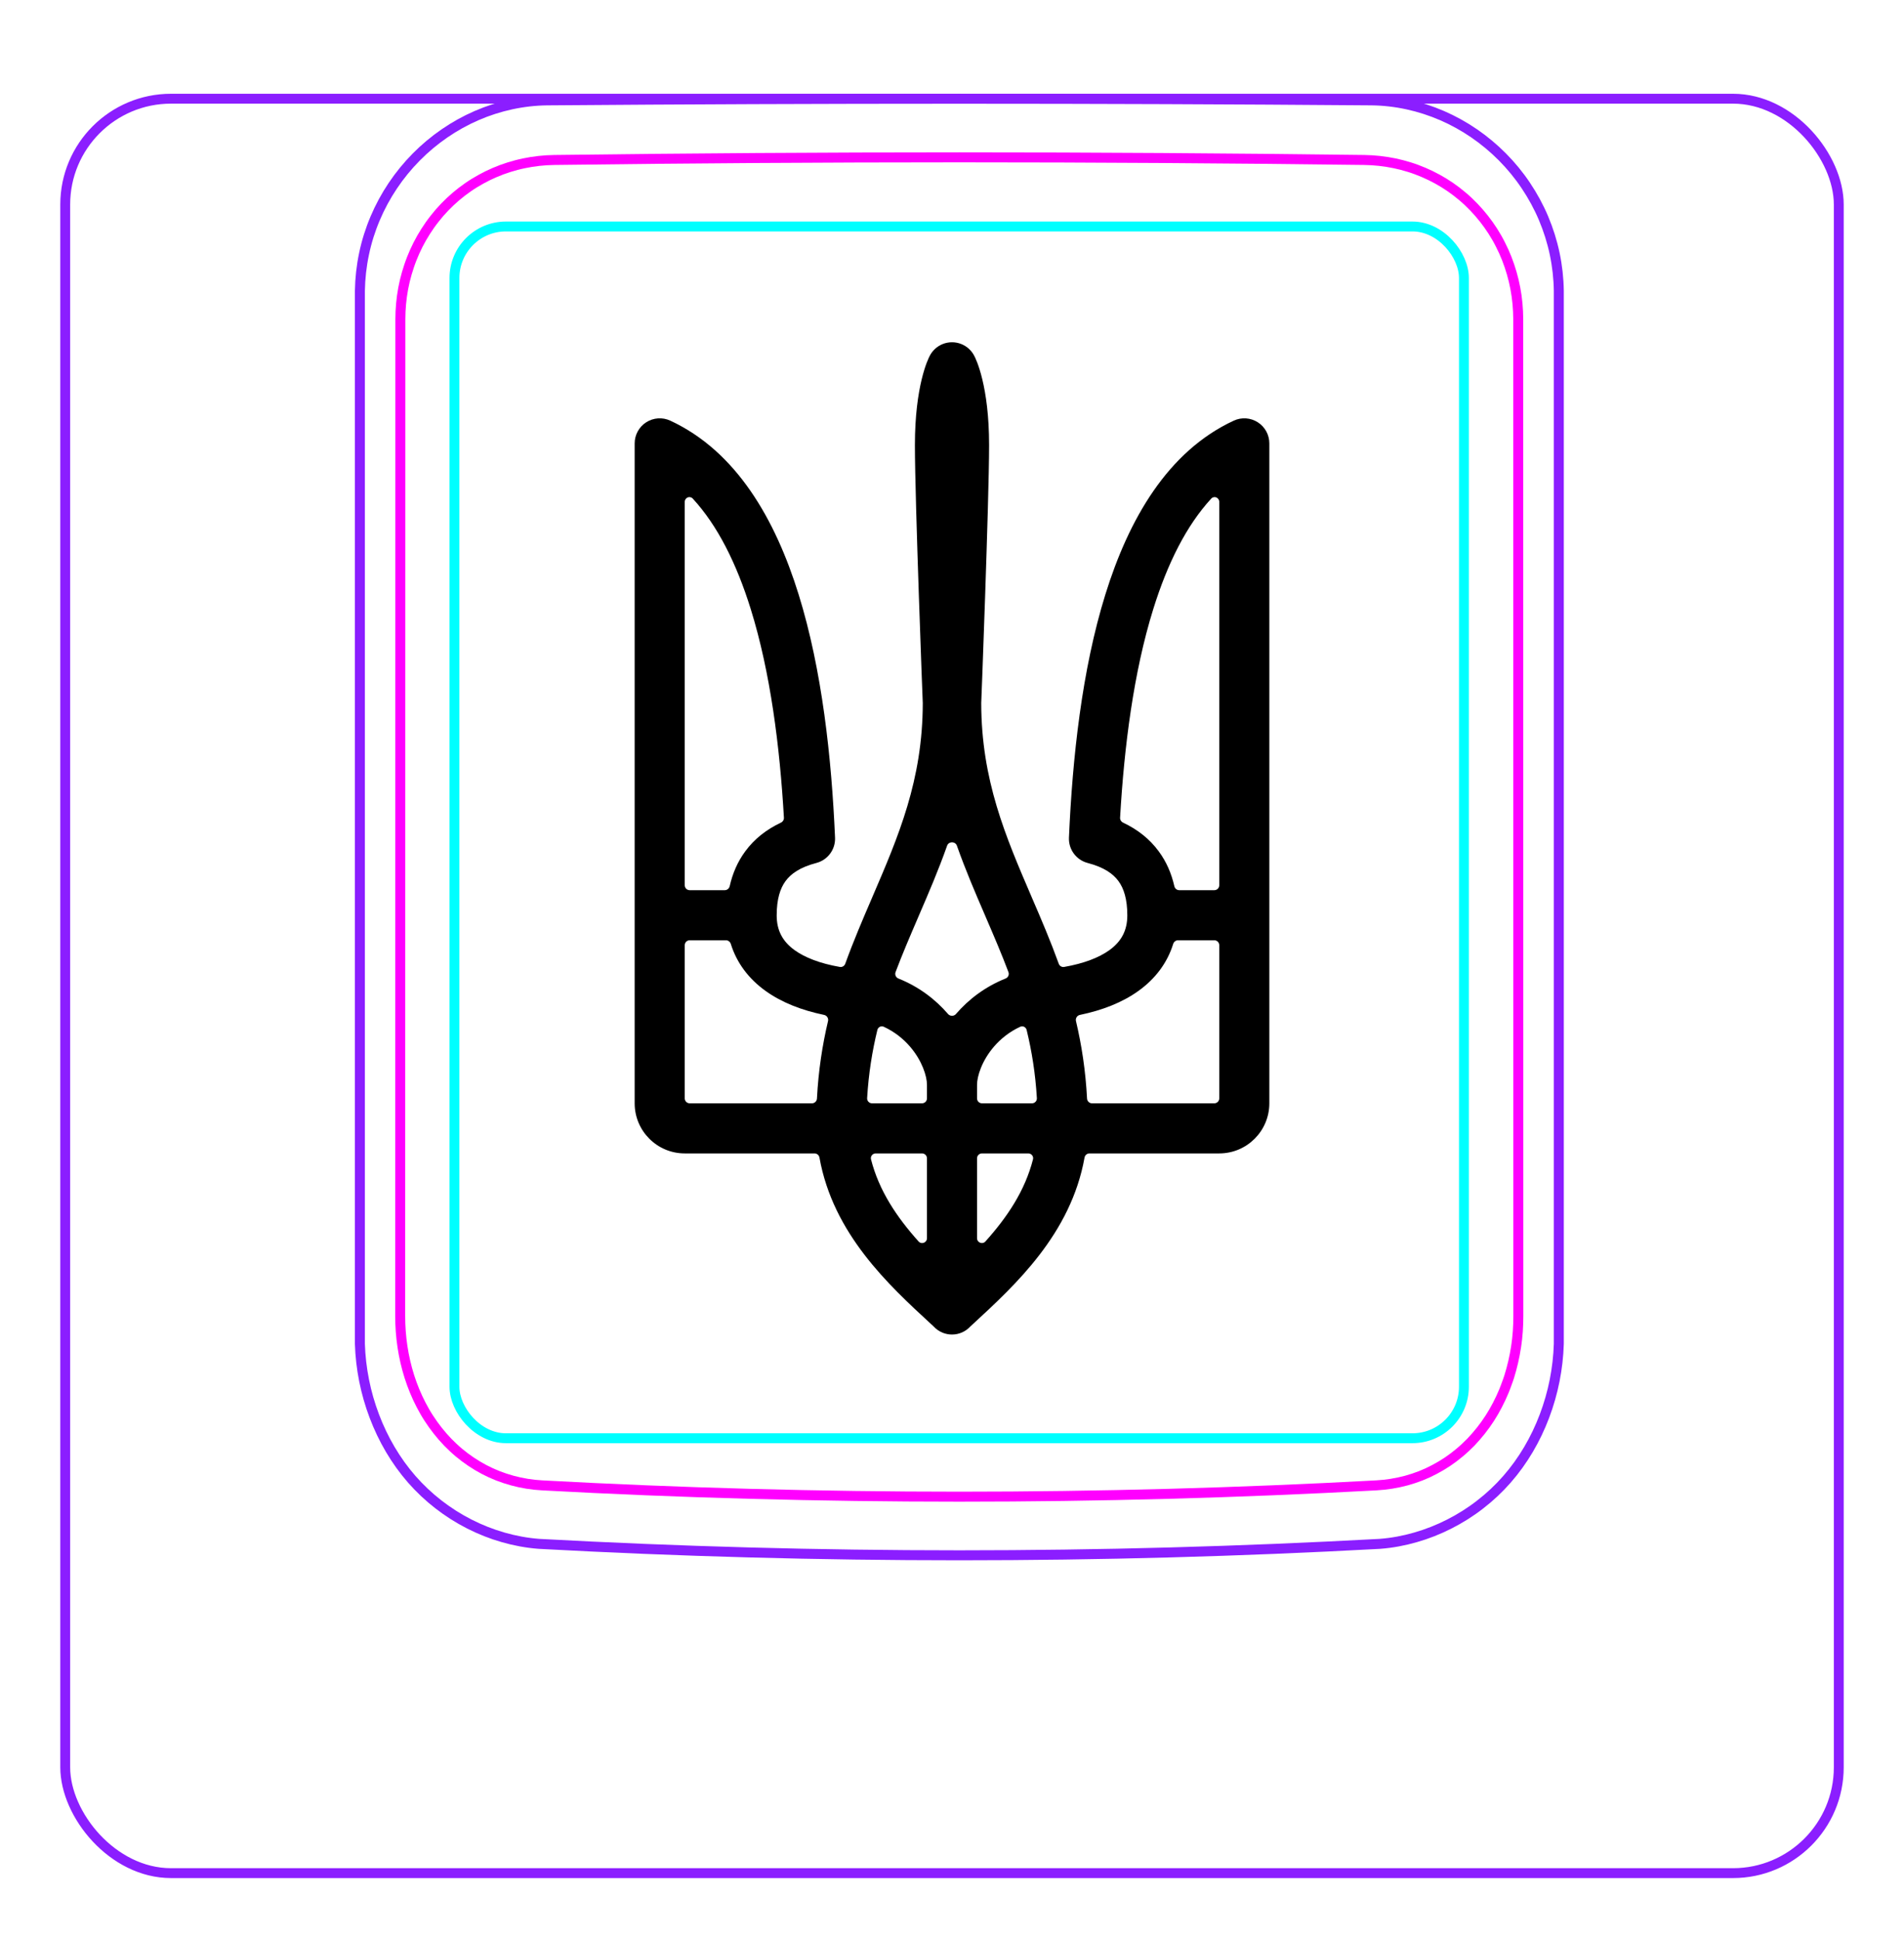 <svg width="54" height="55" viewBox="0 0 54 55" fill="none" xmlns="http://www.w3.org/2000/svg">
<rect x="1.85" y="2.798" width="50.3" height="50.3" rx="3" stroke="#8B1EFF" stroke-width="0.28"/>
<path d="M10.207 38.096V8.244C10.213 7.892 10.252 7.539 10.325 7.194C10.397 6.849 10.503 6.512 10.641 6.188C10.914 5.543 11.313 4.949 11.807 4.45C12.296 3.956 12.879 3.554 13.514 3.278C13.832 3.14 14.161 3.034 14.498 2.961C14.835 2.888 15.178 2.849 15.521 2.845C19.417 2.814 23.313 2.799 27.208 2.799C31.105 2.799 35 2.814 38.896 2.845C39.239 2.849 39.583 2.888 39.921 2.962C40.257 3.035 40.587 3.142 40.903 3.279C41.221 3.417 41.525 3.586 41.811 3.782C42.098 3.979 42.366 4.203 42.611 4.45C42.858 4.699 43.081 4.97 43.275 5.261C43.471 5.553 43.64 5.863 43.777 6.187C43.914 6.512 44.021 6.85 44.093 7.194C44.166 7.539 44.205 7.892 44.21 8.245C44.21 8.245 44.21 38.096 44.21 38.097C44.189 38.791 44.051 39.487 43.803 40.142C43.556 40.797 43.198 41.411 42.739 41.935C42.509 42.197 42.255 42.436 41.98 42.648C41.707 42.861 41.414 43.045 41.105 43.202C40.798 43.358 40.477 43.485 40.145 43.58C39.816 43.675 39.477 43.738 39.136 43.764C31.191 44.197 23.227 44.197 15.282 43.764C14.601 43.711 13.926 43.515 13.313 43.203C12.693 42.888 12.135 42.455 11.679 41.935C11.22 41.41 10.863 40.796 10.616 40.142C10.367 39.486 10.229 38.791 10.207 38.096Z" stroke="#8B1EFF" stroke-width="0.283" stroke-miterlimit="10"/>
<rect x="12.889" y="6.42" width="28.63" height="34.35" rx="1.46" stroke="#00FFFF" stroke-width="0.28"/>
<path d="M38.69 4.535C31.076 4.436 23.339 4.436 15.724 4.535C15.432 4.539 15.143 4.57 14.858 4.63C14.787 4.645 14.715 4.661 14.645 4.68C14.575 4.698 14.505 4.718 14.436 4.74C14.298 4.784 14.162 4.833 14.031 4.89C13.898 4.947 13.768 5.01 13.642 5.08C13.578 5.115 13.515 5.152 13.453 5.19C13.391 5.228 13.33 5.268 13.27 5.31C13.032 5.475 12.812 5.663 12.611 5.872C12.51 5.976 12.415 6.086 12.325 6.202C12.279 6.259 12.236 6.318 12.193 6.378C12.151 6.437 12.111 6.497 12.072 6.559C11.915 6.804 11.784 7.063 11.677 7.335C11.651 7.403 11.625 7.472 11.602 7.542C11.578 7.612 11.556 7.682 11.536 7.752C11.495 7.893 11.462 8.035 11.435 8.179C11.382 8.465 11.355 8.755 11.355 9.051C11.353 18.468 11.352 27.886 11.35 37.303C11.35 37.596 11.371 37.886 11.414 38.172C11.436 38.315 11.462 38.457 11.495 38.599C11.511 38.67 11.529 38.74 11.548 38.81C11.567 38.881 11.588 38.951 11.61 39.021C11.699 39.299 11.809 39.568 11.943 39.825C11.977 39.89 12.012 39.954 12.048 40.017C12.084 40.08 12.122 40.142 12.162 40.203C12.241 40.324 12.324 40.442 12.413 40.554C12.502 40.667 12.597 40.776 12.697 40.88C12.747 40.931 12.798 40.982 12.852 41.032C12.905 41.081 12.959 41.13 13.014 41.176C13.236 41.361 13.473 41.521 13.727 41.655C13.79 41.688 13.855 41.72 13.92 41.75C13.986 41.78 14.053 41.808 14.12 41.835C14.254 41.887 14.391 41.932 14.529 41.97C14.805 42.045 15.087 42.091 15.377 42.106C23.219 42.533 31.193 42.533 39.035 42.106C39.327 42.09 39.609 42.044 39.886 41.97C40.023 41.932 40.16 41.887 40.294 41.835C40.361 41.808 40.428 41.78 40.493 41.75C40.559 41.719 40.624 41.687 40.688 41.653C40.944 41.519 41.181 41.359 41.4 41.174C41.511 41.082 41.615 40.983 41.718 40.879C41.767 40.827 41.816 40.773 41.864 40.718C41.911 40.664 41.958 40.608 42.002 40.552C42.181 40.326 42.336 40.085 42.468 39.83C42.535 39.702 42.596 39.571 42.652 39.436C42.679 39.369 42.706 39.301 42.73 39.232C42.757 39.164 42.779 39.095 42.803 39.025C42.889 38.748 42.955 38.465 42.998 38.178C43.01 38.106 43.017 38.033 43.027 37.961C43.035 37.888 43.041 37.815 43.047 37.742C43.057 37.596 43.062 37.449 43.062 37.303C43.061 27.886 43.06 18.468 43.059 9.051C43.058 8.756 43.032 8.463 42.977 8.173C42.95 8.028 42.915 7.885 42.875 7.745C42.834 7.605 42.788 7.467 42.735 7.332C42.681 7.196 42.622 7.063 42.555 6.933C42.522 6.868 42.488 6.803 42.451 6.739C42.414 6.676 42.376 6.613 42.337 6.551C42.18 6.306 42 6.078 41.799 5.869C41.749 5.817 41.698 5.766 41.645 5.716C41.591 5.666 41.538 5.617 41.481 5.57C41.37 5.475 41.254 5.387 41.136 5.305C40.898 5.142 40.646 5.003 40.379 4.889C40.313 4.861 40.245 4.834 40.176 4.808C40.108 4.783 40.039 4.759 39.97 4.738C39.831 4.695 39.692 4.658 39.551 4.629C39.269 4.571 38.983 4.539 38.69 4.535Z" stroke="#FF00FF" stroke-width="0.283" stroke-miterlimit="10" stroke-linecap="round" stroke-linejoin="round"/>
<path fill-rule="evenodd" clip-rule="evenodd" d="M26.363 10.099C26.398 10.027 26.446 9.96 26.505 9.903C26.638 9.773 26.817 9.702 27 9.702C27.183 9.702 27.362 9.773 27.495 9.903C27.554 9.96 27.602 10.027 27.637 10.099L27.639 10.103C27.645 10.115 27.652 10.129 27.66 10.146C27.676 10.181 27.695 10.226 27.717 10.282C27.76 10.395 27.811 10.552 27.861 10.759C27.96 11.172 28.052 11.779 28.052 12.617C28.052 13.418 27.995 15.257 27.94 16.88C27.912 17.694 27.884 18.46 27.864 19.022C27.853 19.302 27.845 19.532 27.838 19.692L27.831 19.877L27.829 19.925L27.829 19.928C27.832 22.116 28.515 23.7 29.263 25.438L29.28 25.478C29.535 26.068 29.794 26.674 30.028 27.32C30.051 27.383 30.115 27.422 30.181 27.41C30.748 27.311 31.172 27.143 31.46 26.937C31.802 26.691 31.972 26.38 31.972 25.948C31.972 25.485 31.872 25.181 31.72 24.975C31.572 24.773 31.316 24.585 30.848 24.463C30.524 24.379 30.303 24.08 30.317 23.745C30.415 21.493 30.683 18.992 31.351 16.847C32.012 14.722 33.114 12.794 34.992 11.924C35.211 11.822 35.468 11.84 35.672 11.97C35.877 12.101 36 12.326 36 12.569V31.276C36 32.06 35.364 32.696 34.58 32.696H30.899C30.83 32.696 30.771 32.746 30.759 32.814C30.373 34.975 28.797 36.426 27.599 37.529L27.527 37.595C27.397 37.739 27.209 37.83 27 37.83C26.911 37.83 26.826 37.813 26.748 37.784C26.642 37.743 26.548 37.678 26.473 37.596L26.401 37.529C25.203 36.426 23.627 34.975 23.241 32.814C23.229 32.746 23.17 32.696 23.101 32.696H19.42C18.636 32.696 18 32.06 18 31.276V12.569C18 12.326 18.124 12.101 18.328 11.97C18.532 11.84 18.789 11.822 19.009 11.924C20.886 12.794 21.988 14.722 22.649 16.847C23.317 18.992 23.585 21.493 23.683 23.745C23.697 24.08 23.476 24.379 23.152 24.463C22.684 24.585 22.428 24.773 22.28 24.975C22.128 25.181 22.028 25.485 22.028 25.948C22.028 26.38 22.198 26.691 22.54 26.937C22.828 27.143 23.252 27.311 23.819 27.41C23.885 27.422 23.949 27.383 23.972 27.32C24.206 26.674 24.466 26.068 24.72 25.478L24.737 25.438C25.485 23.7 26.168 22.116 26.171 19.928L26.171 19.925L26.169 19.877L26.162 19.692C26.155 19.532 26.147 19.302 26.136 19.022C26.116 18.46 26.088 17.694 26.06 16.88C26.005 15.257 25.948 13.418 25.948 12.617C25.948 11.779 26.04 11.172 26.139 10.759C26.189 10.552 26.24 10.395 26.283 10.282C26.305 10.226 26.324 10.181 26.34 10.146C26.348 10.129 26.355 10.115 26.361 10.103L26.363 10.099ZM23.484 28.944C23.502 28.865 23.452 28.787 23.373 28.77C22.74 28.639 22.172 28.42 21.713 28.09C21.237 27.749 20.895 27.299 20.727 26.758C20.708 26.697 20.652 26.654 20.589 26.654H19.56C19.483 26.654 19.42 26.717 19.42 26.794V31.136C19.42 31.213 19.483 31.276 19.56 31.276H23.029C23.104 31.276 23.166 31.216 23.17 31.141C23.211 30.345 23.325 29.619 23.484 28.944ZM24.732 31.276C24.652 31.276 24.588 31.209 24.593 31.129C24.634 30.433 24.737 29.797 24.883 29.197C24.903 29.116 24.989 29.07 25.065 29.106C25.373 29.248 25.619 29.448 25.808 29.667C26.158 30.073 26.29 30.515 26.29 30.751V31.136C26.29 31.213 26.227 31.276 26.15 31.276H24.732ZM24.837 32.696C24.748 32.696 24.681 32.778 24.703 32.864C24.93 33.754 25.432 34.501 26.052 35.192C26.137 35.286 26.29 35.225 26.29 35.099V32.836C26.29 32.758 26.227 32.696 26.15 32.696H24.837ZM27.71 35.098C27.71 35.225 27.863 35.285 27.948 35.192C28.568 34.501 29.07 33.754 29.297 32.864C29.319 32.778 29.252 32.696 29.163 32.696H27.85C27.773 32.696 27.71 32.758 27.71 32.836V35.098ZM30.83 31.142C30.834 31.216 30.896 31.276 30.971 31.276H34.44C34.517 31.276 34.58 31.213 34.58 31.136V26.794C34.58 26.717 34.517 26.654 34.44 26.654H33.411C33.347 26.654 33.292 26.697 33.273 26.758C33.105 27.299 32.763 27.749 32.287 28.09C31.828 28.42 31.26 28.639 30.627 28.77C30.548 28.787 30.498 28.865 30.516 28.944C30.675 29.619 30.789 30.345 30.83 31.142ZM28.935 29.106C29.011 29.071 29.097 29.116 29.117 29.197C29.263 29.797 29.366 30.433 29.407 31.129C29.412 31.209 29.348 31.276 29.268 31.276H27.85C27.773 31.276 27.71 31.213 27.71 31.136V30.751C27.71 30.515 27.842 30.073 28.192 29.667C28.381 29.448 28.627 29.248 28.935 29.106ZM28.601 27.557C28.629 27.63 28.59 27.711 28.518 27.739C27.935 27.972 27.468 28.333 27.116 28.74C27.116 28.741 27.115 28.742 27.114 28.743C27.055 28.812 26.946 28.812 26.886 28.743C26.885 28.742 26.884 28.741 26.884 28.74C26.532 28.333 26.065 27.972 25.482 27.739C25.41 27.711 25.372 27.63 25.399 27.557C25.592 27.045 25.806 26.546 26.024 26.04L26.067 25.939L26.067 25.939C26.34 25.307 26.618 24.661 26.861 23.973C26.906 23.845 27.094 23.845 27.139 23.973C27.382 24.661 27.66 25.307 27.933 25.939L27.976 26.04C28.194 26.546 28.408 27.045 28.601 27.557ZM27 19.91L27 19.91L27 19.91L27 19.91L27 19.91ZM21.136 24.133C20.916 24.432 20.775 24.766 20.695 25.121C20.68 25.186 20.622 25.234 20.555 25.234H19.56C19.483 25.234 19.42 25.172 19.42 25.094V14.228C19.42 14.105 19.565 14.044 19.648 14.134C20.346 14.891 20.887 15.963 21.293 17.269C21.85 19.057 22.117 21.162 22.233 23.182C22.236 23.24 22.202 23.294 22.149 23.319C21.74 23.512 21.396 23.779 21.136 24.133ZM32.864 24.134C33.084 24.432 33.225 24.766 33.306 25.121C33.32 25.186 33.378 25.234 33.445 25.234H34.44C34.517 25.234 34.58 25.172 34.58 25.094V14.228C34.58 14.105 34.435 14.044 34.352 14.134C33.654 14.891 33.113 15.963 32.707 17.269C32.15 19.057 31.883 21.162 31.767 23.182C31.764 23.24 31.798 23.294 31.851 23.319C32.26 23.512 32.604 23.779 32.864 24.134Z" fill="black"/>
</svg>
